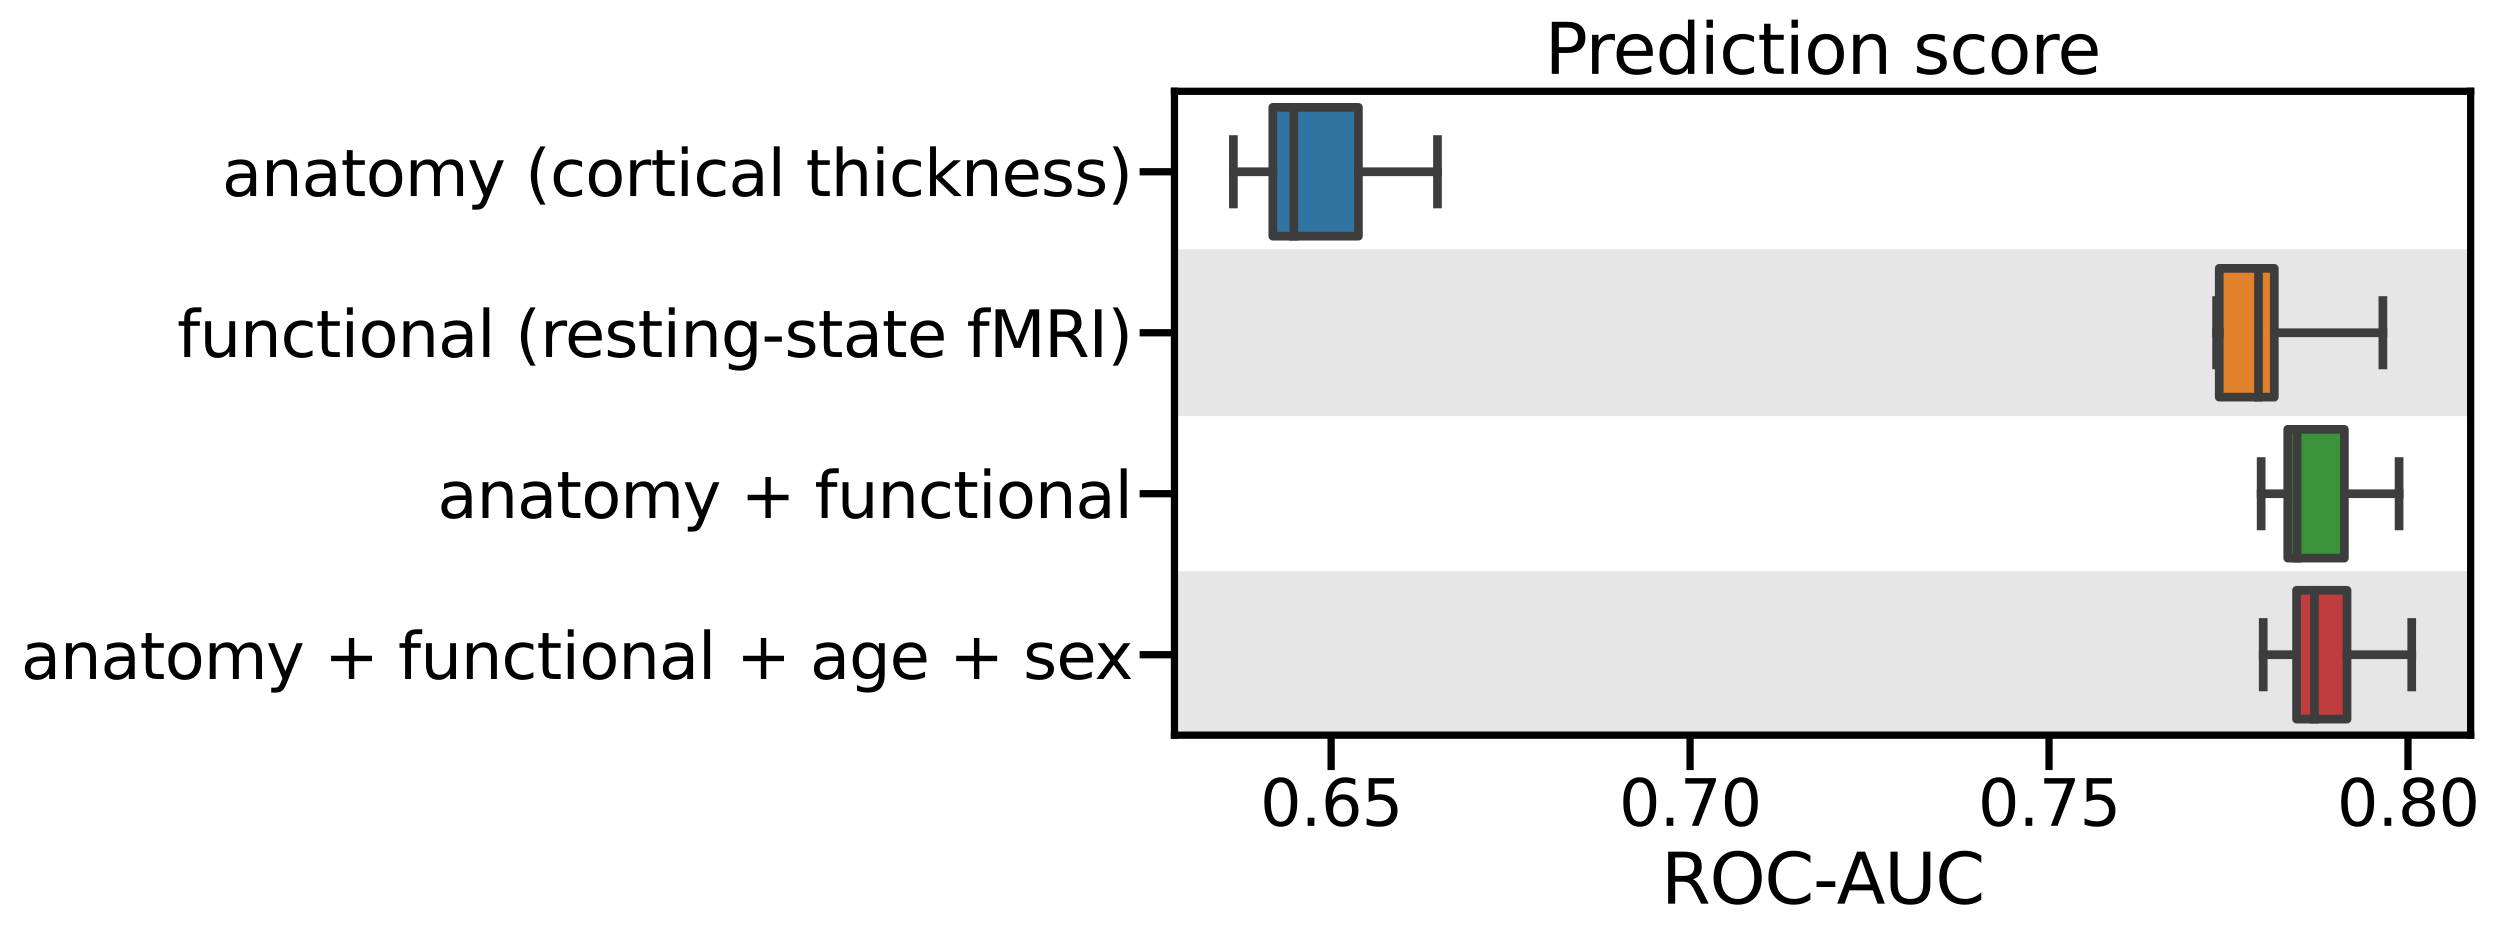<?xml version="1.0" encoding="utf-8" standalone="no"?>
<!DOCTYPE svg PUBLIC "-//W3C//DTD SVG 1.1//EN"
  "http://www.w3.org/Graphics/SVG/1.1/DTD/svg11.dtd">
<svg height="323.416pt" version="1.1" viewBox="0 0 860.988 323.416" width="860.988pt" xmlns="http://www.w3.org/2000/svg" xmlns:xlink="http://www.w3.org/1999/xlink">
 <defs>
  <style type="text/css">*{stroke-linecap:butt;stroke-linejoin:round;}</style>
 </defs>
 <g id="figure_1">
  <g id="patch_1">
   <path d="M 0 323.416 
L 860.988 323.416 
L 860.988 0 
L 0 0 
z
" style="fill:#ffffff;"/>
  </g>
  <g id="axes_1">
   <g id="patch_2">
    <path d="M 404.479 253.196 
L 850.879 253.196 
L 850.879 31.436 
L 404.479 31.436 
z
" style="fill:#ffffff;"/>
   </g>
   <g id="patch_3">
    <path clip-path="url(#pa414829c47)" d="M 404.479 86.876 
L 404.479 142.316 
L 850.879 142.316 
L 850.879 86.876 
z
" style="fill:#e6e6e6;stroke:#e6e6e6;stroke-linejoin:miter;stroke-width:2;"/>
   </g>
   <g id="patch_4">
    <path clip-path="url(#pa414829c47)" d="M 404.479 197.756 
L 404.479 253.196 
L 850.879 253.196 
L 850.879 197.756 
z
" style="fill:#e6e6e6;stroke:#e6e6e6;stroke-linejoin:miter;stroke-width:2;"/>
   </g>
   <g id="patch_5">
    <path clip-path="url(#pa414829c47)" d="M 438.352 36.98 
L 438.352 81.332 
L 467.829 81.332 
L 467.829 36.98 
L 438.352 36.98 
z
" style="fill:#3274a1;stroke:#3d3d3d;stroke-linejoin:miter;stroke-width:3;"/>
   </g>
   <g id="patch_6">
    <path clip-path="url(#pa414829c47)" d="M 764.297 92.42 
L 764.297 136.772 
L 783.261 136.772 
L 783.261 92.42 
L 764.297 92.42 
z
" style="fill:#e1812c;stroke:#3d3d3d;stroke-linejoin:miter;stroke-width:3;"/>
   </g>
   <g id="patch_7">
    <path clip-path="url(#pa414829c47)" d="M 787.89 147.86 
L 787.89 192.212 
L 807.389 192.212 
L 807.389 147.86 
L 787.89 147.86 
z
" style="fill:#3a923a;stroke:#3d3d3d;stroke-linejoin:miter;stroke-width:3;"/>
   </g>
   <g id="patch_8">
    <path clip-path="url(#pa414829c47)" d="M 790.925 203.3 
L 790.925 247.652 
L 808.306 247.652 
L 808.306 203.3 
L 790.925 203.3 
z
" style="fill:#c03d3e;stroke:#3d3d3d;stroke-linejoin:miter;stroke-width:3;"/>
   </g>
   <g id="matplotlib.axis_1">
    <g id="xtick_1">
     <g id="line2d_1">
      <defs>
       <path d="M 0 0 
L 0 12 
" id="m2cc6577dfe" style="stroke:#000000;stroke-width:2.5;"/>
      </defs>
      <g>
       <use style="stroke:#000000;stroke-width:2.5;" x="458.433" xlink:href="#m2cc6577dfe" y="253.196"/>
      </g>
     </g>
     <g id="text_1">
      <!-- 0.65 -->
      <g transform="translate(433.94 284.413)scale(0.22 -0.22)">
       <defs>
        <path d="M 2034 4250 
Q 1547 4250 1301 3770 
Q 1056 3291 1056 2328 
Q 1056 1369 1301 889 
Q 1547 409 2034 409 
Q 2525 409 2770 889 
Q 3016 1369 3016 2328 
Q 3016 3291 2770 3770 
Q 2525 4250 2034 4250 
z
M 2034 4750 
Q 2819 4750 3233 4129 
Q 3647 3509 3647 2328 
Q 3647 1150 3233 529 
Q 2819 -91 2034 -91 
Q 1250 -91 836 529 
Q 422 1150 422 2328 
Q 422 3509 836 4129 
Q 1250 4750 2034 4750 
z
" id="DejaVuSans-30" transform="scale(0.016)"/>
        <path d="M 684 794 
L 1344 794 
L 1344 0 
L 684 0 
L 684 794 
z
" id="DejaVuSans-2e" transform="scale(0.016)"/>
        <path d="M 2113 2584 
Q 1688 2584 1439 2293 
Q 1191 2003 1191 1497 
Q 1191 994 1439 701 
Q 1688 409 2113 409 
Q 2538 409 2786 701 
Q 3034 994 3034 1497 
Q 3034 2003 2786 2293 
Q 2538 2584 2113 2584 
z
M 3366 4563 
L 3366 3988 
Q 3128 4100 2886 4159 
Q 2644 4219 2406 4219 
Q 1781 4219 1451 3797 
Q 1122 3375 1075 2522 
Q 1259 2794 1537 2939 
Q 1816 3084 2150 3084 
Q 2853 3084 3261 2657 
Q 3669 2231 3669 1497 
Q 3669 778 3244 343 
Q 2819 -91 2113 -91 
Q 1303 -91 875 529 
Q 447 1150 447 2328 
Q 447 3434 972 4092 
Q 1497 4750 2381 4750 
Q 2619 4750 2861 4703 
Q 3103 4656 3366 4563 
z
" id="DejaVuSans-36" transform="scale(0.016)"/>
        <path d="M 691 4666 
L 3169 4666 
L 3169 4134 
L 1269 4134 
L 1269 2991 
Q 1406 3038 1543 3061 
Q 1681 3084 1819 3084 
Q 2600 3084 3056 2656 
Q 3513 2228 3513 1497 
Q 3513 744 3044 326 
Q 2575 -91 1722 -91 
Q 1428 -91 1123 -41 
Q 819 9 494 109 
L 494 744 
Q 775 591 1075 516 
Q 1375 441 1709 441 
Q 2250 441 2565 725 
Q 2881 1009 2881 1497 
Q 2881 1984 2565 2268 
Q 2250 2553 1709 2553 
Q 1456 2553 1204 2497 
Q 953 2441 691 2322 
L 691 4666 
z
" id="DejaVuSans-35" transform="scale(0.016)"/>
       </defs>
       <use xlink:href="#DejaVuSans-30"/>
       <use x="63.623" xlink:href="#DejaVuSans-2e"/>
       <use x="95.41" xlink:href="#DejaVuSans-36"/>
       <use x="159.033" xlink:href="#DejaVuSans-35"/>
      </g>
     </g>
    </g>
    <g id="xtick_2">
     <g id="line2d_2">
      <g>
       <use style="stroke:#000000;stroke-width:2.5;" x="582.054" xlink:href="#m2cc6577dfe" y="253.196"/>
      </g>
     </g>
     <g id="text_2">
      <!-- 0.70 -->
      <g transform="translate(557.561 284.413)scale(0.22 -0.22)">
       <defs>
        <path d="M 525 4666 
L 3525 4666 
L 3525 4397 
L 1831 0 
L 1172 0 
L 2766 4134 
L 525 4134 
L 525 4666 
z
" id="DejaVuSans-37" transform="scale(0.016)"/>
       </defs>
       <use xlink:href="#DejaVuSans-30"/>
       <use x="63.623" xlink:href="#DejaVuSans-2e"/>
       <use x="95.41" xlink:href="#DejaVuSans-37"/>
       <use x="159.033" xlink:href="#DejaVuSans-30"/>
      </g>
     </g>
    </g>
    <g id="xtick_3">
     <g id="line2d_3">
      <g>
       <use style="stroke:#000000;stroke-width:2.5;" x="705.675" xlink:href="#m2cc6577dfe" y="253.196"/>
      </g>
     </g>
     <g id="text_3">
      <!-- 0.75 -->
      <g transform="translate(681.183 284.413)scale(0.22 -0.22)">
       <use xlink:href="#DejaVuSans-30"/>
       <use x="63.623" xlink:href="#DejaVuSans-2e"/>
       <use x="95.41" xlink:href="#DejaVuSans-37"/>
       <use x="159.033" xlink:href="#DejaVuSans-35"/>
      </g>
     </g>
    </g>
    <g id="xtick_4">
     <g id="line2d_4">
      <g>
       <use style="stroke:#000000;stroke-width:2.5;" x="829.296" xlink:href="#m2cc6577dfe" y="253.196"/>
      </g>
     </g>
     <g id="text_4">
      <!-- 0.80 -->
      <g transform="translate(804.804 284.413)scale(0.22 -0.22)">
       <defs>
        <path d="M 2034 2216 
Q 1584 2216 1326 1975 
Q 1069 1734 1069 1313 
Q 1069 891 1326 650 
Q 1584 409 2034 409 
Q 2484 409 2743 651 
Q 3003 894 3003 1313 
Q 3003 1734 2745 1975 
Q 2488 2216 2034 2216 
z
M 1403 2484 
Q 997 2584 770 2862 
Q 544 3141 544 3541 
Q 544 4100 942 4425 
Q 1341 4750 2034 4750 
Q 2731 4750 3128 4425 
Q 3525 4100 3525 3541 
Q 3525 3141 3298 2862 
Q 3072 2584 2669 2484 
Q 3125 2378 3379 2068 
Q 3634 1759 3634 1313 
Q 3634 634 3220 271 
Q 2806 -91 2034 -91 
Q 1263 -91 848 271 
Q 434 634 434 1313 
Q 434 1759 690 2068 
Q 947 2378 1403 2484 
z
M 1172 3481 
Q 1172 3119 1398 2916 
Q 1625 2713 2034 2713 
Q 2441 2713 2670 2916 
Q 2900 3119 2900 3481 
Q 2900 3844 2670 4047 
Q 2441 4250 2034 4250 
Q 1625 4250 1398 4047 
Q 1172 3844 1172 3481 
z
" id="DejaVuSans-38" transform="scale(0.016)"/>
       </defs>
       <use xlink:href="#DejaVuSans-30"/>
       <use x="63.623" xlink:href="#DejaVuSans-2e"/>
       <use x="95.41" xlink:href="#DejaVuSans-38"/>
       <use x="159.033" xlink:href="#DejaVuSans-30"/>
      </g>
     </g>
    </g>
    <g id="text_5">
     <!-- ROC-AUC -->
     <g transform="translate(572.086 311.224)scale(0.24 -0.24)">
      <defs>
       <path d="M 2841 2188 
Q 3044 2119 3236 1894 
Q 3428 1669 3622 1275 
L 4263 0 
L 3584 0 
L 2988 1197 
Q 2756 1666 2539 1819 
Q 2322 1972 1947 1972 
L 1259 1972 
L 1259 0 
L 628 0 
L 628 4666 
L 2053 4666 
Q 2853 4666 3247 4331 
Q 3641 3997 3641 3322 
Q 3641 2881 3436 2590 
Q 3231 2300 2841 2188 
z
M 1259 4147 
L 1259 2491 
L 2053 2491 
Q 2509 2491 2742 2702 
Q 2975 2913 2975 3322 
Q 2975 3731 2742 3939 
Q 2509 4147 2053 4147 
L 1259 4147 
z
" id="DejaVuSans-52" transform="scale(0.016)"/>
       <path d="M 2522 4238 
Q 1834 4238 1429 3725 
Q 1025 3213 1025 2328 
Q 1025 1447 1429 934 
Q 1834 422 2522 422 
Q 3209 422 3611 934 
Q 4013 1447 4013 2328 
Q 4013 3213 3611 3725 
Q 3209 4238 2522 4238 
z
M 2522 4750 
Q 3503 4750 4090 4092 
Q 4678 3434 4678 2328 
Q 4678 1225 4090 567 
Q 3503 -91 2522 -91 
Q 1538 -91 948 565 
Q 359 1222 359 2328 
Q 359 3434 948 4092 
Q 1538 4750 2522 4750 
z
" id="DejaVuSans-4f" transform="scale(0.016)"/>
       <path d="M 4122 4306 
L 4122 3641 
Q 3803 3938 3442 4084 
Q 3081 4231 2675 4231 
Q 1875 4231 1450 3742 
Q 1025 3253 1025 2328 
Q 1025 1406 1450 917 
Q 1875 428 2675 428 
Q 3081 428 3442 575 
Q 3803 722 4122 1019 
L 4122 359 
Q 3791 134 3420 21 
Q 3050 -91 2638 -91 
Q 1578 -91 968 557 
Q 359 1206 359 2328 
Q 359 3453 968 4101 
Q 1578 4750 2638 4750 
Q 3056 4750 3426 4639 
Q 3797 4528 4122 4306 
z
" id="DejaVuSans-43" transform="scale(0.016)"/>
       <path d="M 313 2009 
L 1997 2009 
L 1997 1497 
L 313 1497 
L 313 2009 
z
" id="DejaVuSans-2d" transform="scale(0.016)"/>
       <path d="M 2188 4044 
L 1331 1722 
L 3047 1722 
L 2188 4044 
z
M 1831 4666 
L 2547 4666 
L 4325 0 
L 3669 0 
L 3244 1197 
L 1141 1197 
L 716 0 
L 50 0 
L 1831 4666 
z
" id="DejaVuSans-41" transform="scale(0.016)"/>
       <path d="M 556 4666 
L 1191 4666 
L 1191 1831 
Q 1191 1081 1462 751 
Q 1734 422 2344 422 
Q 2950 422 3222 751 
Q 3494 1081 3494 1831 
L 3494 4666 
L 4128 4666 
L 4128 1753 
Q 4128 841 3676 375 
Q 3225 -91 2344 -91 
Q 1459 -91 1007 375 
Q 556 841 556 1753 
L 556 4666 
z
" id="DejaVuSans-55" transform="scale(0.016)"/>
      </defs>
      <use xlink:href="#DejaVuSans-52"/>
      <use x="69.482" xlink:href="#DejaVuSans-4f"/>
      <use x="148.193" xlink:href="#DejaVuSans-43"/>
      <use x="218.018" xlink:href="#DejaVuSans-2d"/>
      <use x="251.852" xlink:href="#DejaVuSans-41"/>
      <use x="320.26" xlink:href="#DejaVuSans-55"/>
      <use x="393.453" xlink:href="#DejaVuSans-43"/>
     </g>
    </g>
   </g>
   <g id="matplotlib.axis_2">
    <g id="ytick_1">
     <g id="line2d_5">
      <defs>
       <path d="M 0 0 
L -12 0 
" id="m48814498b6" style="stroke:#000000;stroke-width:2.5;"/>
      </defs>
      <g>
       <use style="stroke:#000000;stroke-width:2.5;" x="404.479" xlink:href="#m48814498b6" y="59.156"/>
      </g>
     </g>
     <g id="text_6">
      <!-- anatomy (cortical thickness) -->
      <g transform="translate(76.442 67.515)scale(0.22 -0.22)">
       <defs>
        <path d="M 2194 1759 
Q 1497 1759 1228 1600 
Q 959 1441 959 1056 
Q 959 750 1161 570 
Q 1363 391 1709 391 
Q 2188 391 2477 730 
Q 2766 1069 2766 1631 
L 2766 1759 
L 2194 1759 
z
M 3341 1997 
L 3341 0 
L 2766 0 
L 2766 531 
Q 2569 213 2275 61 
Q 1981 -91 1556 -91 
Q 1019 -91 701 211 
Q 384 513 384 1019 
Q 384 1609 779 1909 
Q 1175 2209 1959 2209 
L 2766 2209 
L 2766 2266 
Q 2766 2663 2505 2880 
Q 2244 3097 1772 3097 
Q 1472 3097 1187 3025 
Q 903 2953 641 2809 
L 641 3341 
Q 956 3463 1253 3523 
Q 1550 3584 1831 3584 
Q 2591 3584 2966 3190 
Q 3341 2797 3341 1997 
z
" id="DejaVuSans-61" transform="scale(0.016)"/>
        <path d="M 3513 2113 
L 3513 0 
L 2938 0 
L 2938 2094 
Q 2938 2591 2744 2837 
Q 2550 3084 2163 3084 
Q 1697 3084 1428 2787 
Q 1159 2491 1159 1978 
L 1159 0 
L 581 0 
L 581 3500 
L 1159 3500 
L 1159 2956 
Q 1366 3272 1645 3428 
Q 1925 3584 2291 3584 
Q 2894 3584 3203 3211 
Q 3513 2838 3513 2113 
z
" id="DejaVuSans-6e" transform="scale(0.016)"/>
        <path d="M 1172 4494 
L 1172 3500 
L 2356 3500 
L 2356 3053 
L 1172 3053 
L 1172 1153 
Q 1172 725 1289 603 
Q 1406 481 1766 481 
L 2356 481 
L 2356 0 
L 1766 0 
Q 1100 0 847 248 
Q 594 497 594 1153 
L 594 3053 
L 172 3053 
L 172 3500 
L 594 3500 
L 594 4494 
L 1172 4494 
z
" id="DejaVuSans-74" transform="scale(0.016)"/>
        <path d="M 1959 3097 
Q 1497 3097 1228 2736 
Q 959 2375 959 1747 
Q 959 1119 1226 758 
Q 1494 397 1959 397 
Q 2419 397 2687 759 
Q 2956 1122 2956 1747 
Q 2956 2369 2687 2733 
Q 2419 3097 1959 3097 
z
M 1959 3584 
Q 2709 3584 3137 3096 
Q 3566 2609 3566 1747 
Q 3566 888 3137 398 
Q 2709 -91 1959 -91 
Q 1206 -91 779 398 
Q 353 888 353 1747 
Q 353 2609 779 3096 
Q 1206 3584 1959 3584 
z
" id="DejaVuSans-6f" transform="scale(0.016)"/>
        <path d="M 3328 2828 
Q 3544 3216 3844 3400 
Q 4144 3584 4550 3584 
Q 5097 3584 5394 3201 
Q 5691 2819 5691 2113 
L 5691 0 
L 5113 0 
L 5113 2094 
Q 5113 2597 4934 2840 
Q 4756 3084 4391 3084 
Q 3944 3084 3684 2787 
Q 3425 2491 3425 1978 
L 3425 0 
L 2847 0 
L 2847 2094 
Q 2847 2600 2669 2842 
Q 2491 3084 2119 3084 
Q 1678 3084 1418 2786 
Q 1159 2488 1159 1978 
L 1159 0 
L 581 0 
L 581 3500 
L 1159 3500 
L 1159 2956 
Q 1356 3278 1631 3431 
Q 1906 3584 2284 3584 
Q 2666 3584 2933 3390 
Q 3200 3197 3328 2828 
z
" id="DejaVuSans-6d" transform="scale(0.016)"/>
        <path d="M 2059 -325 
Q 1816 -950 1584 -1140 
Q 1353 -1331 966 -1331 
L 506 -1331 
L 506 -850 
L 844 -850 
Q 1081 -850 1212 -737 
Q 1344 -625 1503 -206 
L 1606 56 
L 191 3500 
L 800 3500 
L 1894 763 
L 2988 3500 
L 3597 3500 
L 2059 -325 
z
" id="DejaVuSans-79" transform="scale(0.016)"/>
        <path id="DejaVuSans-20" transform="scale(0.016)"/>
        <path d="M 1984 4856 
Q 1566 4138 1362 3434 
Q 1159 2731 1159 2009 
Q 1159 1288 1364 580 
Q 1569 -128 1984 -844 
L 1484 -844 
Q 1016 -109 783 600 
Q 550 1309 550 2009 
Q 550 2706 781 3412 
Q 1013 4119 1484 4856 
L 1984 4856 
z
" id="DejaVuSans-28" transform="scale(0.016)"/>
        <path d="M 3122 3366 
L 3122 2828 
Q 2878 2963 2633 3030 
Q 2388 3097 2138 3097 
Q 1578 3097 1268 2742 
Q 959 2388 959 1747 
Q 959 1106 1268 751 
Q 1578 397 2138 397 
Q 2388 397 2633 464 
Q 2878 531 3122 666 
L 3122 134 
Q 2881 22 2623 -34 
Q 2366 -91 2075 -91 
Q 1284 -91 818 406 
Q 353 903 353 1747 
Q 353 2603 823 3093 
Q 1294 3584 2113 3584 
Q 2378 3584 2631 3529 
Q 2884 3475 3122 3366 
z
" id="DejaVuSans-63" transform="scale(0.016)"/>
        <path d="M 2631 2963 
Q 2534 3019 2420 3045 
Q 2306 3072 2169 3072 
Q 1681 3072 1420 2755 
Q 1159 2438 1159 1844 
L 1159 0 
L 581 0 
L 581 3500 
L 1159 3500 
L 1159 2956 
Q 1341 3275 1631 3429 
Q 1922 3584 2338 3584 
Q 2397 3584 2469 3576 
Q 2541 3569 2628 3553 
L 2631 2963 
z
" id="DejaVuSans-72" transform="scale(0.016)"/>
        <path d="M 603 3500 
L 1178 3500 
L 1178 0 
L 603 0 
L 603 3500 
z
M 603 4863 
L 1178 4863 
L 1178 4134 
L 603 4134 
L 603 4863 
z
" id="DejaVuSans-69" transform="scale(0.016)"/>
        <path d="M 603 4863 
L 1178 4863 
L 1178 0 
L 603 0 
L 603 4863 
z
" id="DejaVuSans-6c" transform="scale(0.016)"/>
        <path d="M 3513 2113 
L 3513 0 
L 2938 0 
L 2938 2094 
Q 2938 2591 2744 2837 
Q 2550 3084 2163 3084 
Q 1697 3084 1428 2787 
Q 1159 2491 1159 1978 
L 1159 0 
L 581 0 
L 581 4863 
L 1159 4863 
L 1159 2956 
Q 1366 3272 1645 3428 
Q 1925 3584 2291 3584 
Q 2894 3584 3203 3211 
Q 3513 2838 3513 2113 
z
" id="DejaVuSans-68" transform="scale(0.016)"/>
        <path d="M 581 4863 
L 1159 4863 
L 1159 1991 
L 2875 3500 
L 3609 3500 
L 1753 1863 
L 3688 0 
L 2938 0 
L 1159 1709 
L 1159 0 
L 581 0 
L 581 4863 
z
" id="DejaVuSans-6b" transform="scale(0.016)"/>
        <path d="M 3597 1894 
L 3597 1613 
L 953 1613 
Q 991 1019 1311 708 
Q 1631 397 2203 397 
Q 2534 397 2845 478 
Q 3156 559 3463 722 
L 3463 178 
Q 3153 47 2828 -22 
Q 2503 -91 2169 -91 
Q 1331 -91 842 396 
Q 353 884 353 1716 
Q 353 2575 817 3079 
Q 1281 3584 2069 3584 
Q 2775 3584 3186 3129 
Q 3597 2675 3597 1894 
z
M 3022 2063 
Q 3016 2534 2758 2815 
Q 2500 3097 2075 3097 
Q 1594 3097 1305 2825 
Q 1016 2553 972 2059 
L 3022 2063 
z
" id="DejaVuSans-65" transform="scale(0.016)"/>
        <path d="M 2834 3397 
L 2834 2853 
Q 2591 2978 2328 3040 
Q 2066 3103 1784 3103 
Q 1356 3103 1142 2972 
Q 928 2841 928 2578 
Q 928 2378 1081 2264 
Q 1234 2150 1697 2047 
L 1894 2003 
Q 2506 1872 2764 1633 
Q 3022 1394 3022 966 
Q 3022 478 2636 193 
Q 2250 -91 1575 -91 
Q 1294 -91 989 -36 
Q 684 19 347 128 
L 347 722 
Q 666 556 975 473 
Q 1284 391 1588 391 
Q 1994 391 2212 530 
Q 2431 669 2431 922 
Q 2431 1156 2273 1281 
Q 2116 1406 1581 1522 
L 1381 1569 
Q 847 1681 609 1914 
Q 372 2147 372 2553 
Q 372 3047 722 3315 
Q 1072 3584 1716 3584 
Q 2034 3584 2315 3537 
Q 2597 3491 2834 3397 
z
" id="DejaVuSans-73" transform="scale(0.016)"/>
        <path d="M 513 4856 
L 1013 4856 
Q 1481 4119 1714 3412 
Q 1947 2706 1947 2009 
Q 1947 1309 1714 600 
Q 1481 -109 1013 -844 
L 513 -844 
Q 928 -128 1133 580 
Q 1338 1288 1338 2009 
Q 1338 2731 1133 3434 
Q 928 4138 513 4856 
z
" id="DejaVuSans-29" transform="scale(0.016)"/>
       </defs>
       <use xlink:href="#DejaVuSans-61"/>
       <use x="61.279" xlink:href="#DejaVuSans-6e"/>
       <use x="124.658" xlink:href="#DejaVuSans-61"/>
       <use x="185.938" xlink:href="#DejaVuSans-74"/>
       <use x="225.146" xlink:href="#DejaVuSans-6f"/>
       <use x="286.328" xlink:href="#DejaVuSans-6d"/>
       <use x="383.74" xlink:href="#DejaVuSans-79"/>
       <use x="442.92" xlink:href="#DejaVuSans-20"/>
       <use x="474.707" xlink:href="#DejaVuSans-28"/>
       <use x="513.721" xlink:href="#DejaVuSans-63"/>
       <use x="568.701" xlink:href="#DejaVuSans-6f"/>
       <use x="629.883" xlink:href="#DejaVuSans-72"/>
       <use x="670.996" xlink:href="#DejaVuSans-74"/>
       <use x="710.205" xlink:href="#DejaVuSans-69"/>
       <use x="737.988" xlink:href="#DejaVuSans-63"/>
       <use x="792.969" xlink:href="#DejaVuSans-61"/>
       <use x="854.248" xlink:href="#DejaVuSans-6c"/>
       <use x="882.031" xlink:href="#DejaVuSans-20"/>
       <use x="913.818" xlink:href="#DejaVuSans-74"/>
       <use x="953.027" xlink:href="#DejaVuSans-68"/>
       <use x="1016.406" xlink:href="#DejaVuSans-69"/>
       <use x="1044.189" xlink:href="#DejaVuSans-63"/>
       <use x="1099.17" xlink:href="#DejaVuSans-6b"/>
       <use x="1157.08" xlink:href="#DejaVuSans-6e"/>
       <use x="1220.459" xlink:href="#DejaVuSans-65"/>
       <use x="1281.982" xlink:href="#DejaVuSans-73"/>
       <use x="1334.082" xlink:href="#DejaVuSans-73"/>
       <use x="1386.182" xlink:href="#DejaVuSans-29"/>
      </g>
     </g>
    </g>
    <g id="ytick_2">
     <g id="line2d_6">
      <g>
       <use style="stroke:#000000;stroke-width:2.5;" x="404.479" xlink:href="#m48814498b6" y="114.596"/>
      </g>
     </g>
     <g id="text_7">
      <!-- functional (resting-state fMRI) -->
      <g transform="translate(61.007 122.955)scale(0.22 -0.22)">
       <defs>
        <path d="M 2375 4863 
L 2375 4384 
L 1825 4384 
Q 1516 4384 1395 4259 
Q 1275 4134 1275 3809 
L 1275 3500 
L 2222 3500 
L 2222 3053 
L 1275 3053 
L 1275 0 
L 697 0 
L 697 3053 
L 147 3053 
L 147 3500 
L 697 3500 
L 697 3744 
Q 697 4328 969 4595 
Q 1241 4863 1831 4863 
L 2375 4863 
z
" id="DejaVuSans-66" transform="scale(0.016)"/>
        <path d="M 544 1381 
L 544 3500 
L 1119 3500 
L 1119 1403 
Q 1119 906 1312 657 
Q 1506 409 1894 409 
Q 2359 409 2629 706 
Q 2900 1003 2900 1516 
L 2900 3500 
L 3475 3500 
L 3475 0 
L 2900 0 
L 2900 538 
Q 2691 219 2414 64 
Q 2138 -91 1772 -91 
Q 1169 -91 856 284 
Q 544 659 544 1381 
z
M 1991 3584 
L 1991 3584 
z
" id="DejaVuSans-75" transform="scale(0.016)"/>
        <path d="M 2906 1791 
Q 2906 2416 2648 2759 
Q 2391 3103 1925 3103 
Q 1463 3103 1205 2759 
Q 947 2416 947 1791 
Q 947 1169 1205 825 
Q 1463 481 1925 481 
Q 2391 481 2648 825 
Q 2906 1169 2906 1791 
z
M 3481 434 
Q 3481 -459 3084 -895 
Q 2688 -1331 1869 -1331 
Q 1566 -1331 1297 -1286 
Q 1028 -1241 775 -1147 
L 775 -588 
Q 1028 -725 1275 -790 
Q 1522 -856 1778 -856 
Q 2344 -856 2625 -561 
Q 2906 -266 2906 331 
L 2906 616 
Q 2728 306 2450 153 
Q 2172 0 1784 0 
Q 1141 0 747 490 
Q 353 981 353 1791 
Q 353 2603 747 3093 
Q 1141 3584 1784 3584 
Q 2172 3584 2450 3431 
Q 2728 3278 2906 2969 
L 2906 3500 
L 3481 3500 
L 3481 434 
z
" id="DejaVuSans-67" transform="scale(0.016)"/>
        <path d="M 628 4666 
L 1569 4666 
L 2759 1491 
L 3956 4666 
L 4897 4666 
L 4897 0 
L 4281 0 
L 4281 4097 
L 3078 897 
L 2444 897 
L 1241 4097 
L 1241 0 
L 628 0 
L 628 4666 
z
" id="DejaVuSans-4d" transform="scale(0.016)"/>
        <path d="M 628 4666 
L 1259 4666 
L 1259 0 
L 628 0 
L 628 4666 
z
" id="DejaVuSans-49" transform="scale(0.016)"/>
       </defs>
       <use xlink:href="#DejaVuSans-66"/>
       <use x="35.205" xlink:href="#DejaVuSans-75"/>
       <use x="98.584" xlink:href="#DejaVuSans-6e"/>
       <use x="161.963" xlink:href="#DejaVuSans-63"/>
       <use x="216.943" xlink:href="#DejaVuSans-74"/>
       <use x="256.152" xlink:href="#DejaVuSans-69"/>
       <use x="283.936" xlink:href="#DejaVuSans-6f"/>
       <use x="345.117" xlink:href="#DejaVuSans-6e"/>
       <use x="408.496" xlink:href="#DejaVuSans-61"/>
       <use x="469.775" xlink:href="#DejaVuSans-6c"/>
       <use x="497.559" xlink:href="#DejaVuSans-20"/>
       <use x="529.346" xlink:href="#DejaVuSans-28"/>
       <use x="568.359" xlink:href="#DejaVuSans-72"/>
       <use x="607.223" xlink:href="#DejaVuSans-65"/>
       <use x="668.746" xlink:href="#DejaVuSans-73"/>
       <use x="720.846" xlink:href="#DejaVuSans-74"/>
       <use x="760.055" xlink:href="#DejaVuSans-69"/>
       <use x="787.838" xlink:href="#DejaVuSans-6e"/>
       <use x="851.217" xlink:href="#DejaVuSans-67"/>
       <use x="914.693" xlink:href="#DejaVuSans-2d"/>
       <use x="950.777" xlink:href="#DejaVuSans-73"/>
       <use x="1002.877" xlink:href="#DejaVuSans-74"/>
       <use x="1042.086" xlink:href="#DejaVuSans-61"/>
       <use x="1103.365" xlink:href="#DejaVuSans-74"/>
       <use x="1142.574" xlink:href="#DejaVuSans-65"/>
       <use x="1204.098" xlink:href="#DejaVuSans-20"/>
       <use x="1235.885" xlink:href="#DejaVuSans-66"/>
       <use x="1271.09" xlink:href="#DejaVuSans-4d"/>
       <use x="1357.369" xlink:href="#DejaVuSans-52"/>
       <use x="1426.852" xlink:href="#DejaVuSans-49"/>
       <use x="1456.344" xlink:href="#DejaVuSans-29"/>
      </g>
     </g>
    </g>
    <g id="ytick_3">
     <g id="line2d_7">
      <g>
       <use style="stroke:#000000;stroke-width:2.5;" x="404.479" xlink:href="#m48814498b6" y="170.036"/>
      </g>
     </g>
     <g id="text_8">
      <!-- anatomy + functional -->
      <g transform="translate(150.657 178.395)scale(0.22 -0.22)">
       <defs>
        <path d="M 2944 4013 
L 2944 2272 
L 4684 2272 
L 4684 1741 
L 2944 1741 
L 2944 0 
L 2419 0 
L 2419 1741 
L 678 1741 
L 678 2272 
L 2419 2272 
L 2419 4013 
L 2944 4013 
z
" id="DejaVuSans-2b" transform="scale(0.016)"/>
       </defs>
       <use xlink:href="#DejaVuSans-61"/>
       <use x="61.279" xlink:href="#DejaVuSans-6e"/>
       <use x="124.658" xlink:href="#DejaVuSans-61"/>
       <use x="185.938" xlink:href="#DejaVuSans-74"/>
       <use x="225.146" xlink:href="#DejaVuSans-6f"/>
       <use x="286.328" xlink:href="#DejaVuSans-6d"/>
       <use x="383.74" xlink:href="#DejaVuSans-79"/>
       <use x="442.92" xlink:href="#DejaVuSans-20"/>
       <use x="474.707" xlink:href="#DejaVuSans-2b"/>
       <use x="558.496" xlink:href="#DejaVuSans-20"/>
       <use x="590.283" xlink:href="#DejaVuSans-66"/>
       <use x="625.488" xlink:href="#DejaVuSans-75"/>
       <use x="688.867" xlink:href="#DejaVuSans-6e"/>
       <use x="752.246" xlink:href="#DejaVuSans-63"/>
       <use x="807.227" xlink:href="#DejaVuSans-74"/>
       <use x="846.436" xlink:href="#DejaVuSans-69"/>
       <use x="874.219" xlink:href="#DejaVuSans-6f"/>
       <use x="935.4" xlink:href="#DejaVuSans-6e"/>
       <use x="998.779" xlink:href="#DejaVuSans-61"/>
       <use x="1060.059" xlink:href="#DejaVuSans-6c"/>
      </g>
     </g>
    </g>
    <g id="ytick_4">
     <g id="line2d_8">
      <g>
       <use style="stroke:#000000;stroke-width:2.5;" x="404.479" xlink:href="#m48814498b6" y="225.476"/>
      </g>
     </g>
     <g id="text_9">
      <!-- anatomy + functional + age + sex -->
      <g transform="translate(7.2 233.835)scale(0.22 -0.22)">
       <defs>
        <path d="M 3513 3500 
L 2247 1797 
L 3578 0 
L 2900 0 
L 1881 1375 
L 863 0 
L 184 0 
L 1544 1831 
L 300 3500 
L 978 3500 
L 1906 2253 
L 2834 3500 
L 3513 3500 
z
" id="DejaVuSans-78" transform="scale(0.016)"/>
       </defs>
       <use xlink:href="#DejaVuSans-61"/>
       <use x="61.279" xlink:href="#DejaVuSans-6e"/>
       <use x="124.658" xlink:href="#DejaVuSans-61"/>
       <use x="185.938" xlink:href="#DejaVuSans-74"/>
       <use x="225.146" xlink:href="#DejaVuSans-6f"/>
       <use x="286.328" xlink:href="#DejaVuSans-6d"/>
       <use x="383.74" xlink:href="#DejaVuSans-79"/>
       <use x="442.92" xlink:href="#DejaVuSans-20"/>
       <use x="474.707" xlink:href="#DejaVuSans-2b"/>
       <use x="558.496" xlink:href="#DejaVuSans-20"/>
       <use x="590.283" xlink:href="#DejaVuSans-66"/>
       <use x="625.488" xlink:href="#DejaVuSans-75"/>
       <use x="688.867" xlink:href="#DejaVuSans-6e"/>
       <use x="752.246" xlink:href="#DejaVuSans-63"/>
       <use x="807.227" xlink:href="#DejaVuSans-74"/>
       <use x="846.436" xlink:href="#DejaVuSans-69"/>
       <use x="874.219" xlink:href="#DejaVuSans-6f"/>
       <use x="935.4" xlink:href="#DejaVuSans-6e"/>
       <use x="998.779" xlink:href="#DejaVuSans-61"/>
       <use x="1060.059" xlink:href="#DejaVuSans-6c"/>
       <use x="1087.842" xlink:href="#DejaVuSans-20"/>
       <use x="1119.629" xlink:href="#DejaVuSans-2b"/>
       <use x="1203.418" xlink:href="#DejaVuSans-20"/>
       <use x="1235.205" xlink:href="#DejaVuSans-61"/>
       <use x="1296.484" xlink:href="#DejaVuSans-67"/>
       <use x="1359.961" xlink:href="#DejaVuSans-65"/>
       <use x="1421.484" xlink:href="#DejaVuSans-20"/>
       <use x="1453.271" xlink:href="#DejaVuSans-2b"/>
       <use x="1537.061" xlink:href="#DejaVuSans-20"/>
       <use x="1568.848" xlink:href="#DejaVuSans-73"/>
       <use x="1620.947" xlink:href="#DejaVuSans-65"/>
       <use x="1680.721" xlink:href="#DejaVuSans-78"/>
      </g>
     </g>
    </g>
   </g>
   <g id="line2d_9">
    <path clip-path="url(#pa414829c47)" d="M 438.352 59.156 
L 424.77 59.156 
" style="fill:none;stroke:#3d3d3d;stroke-linecap:square;stroke-width:3;"/>
   </g>
   <g id="line2d_10">
    <path clip-path="url(#pa414829c47)" d="M 467.829 59.156 
L 495.058 59.156 
" style="fill:none;stroke:#3d3d3d;stroke-linecap:square;stroke-width:3;"/>
   </g>
   <g id="line2d_11">
    <path clip-path="url(#pa414829c47)" d="M 424.77 48.068 
L 424.77 70.244 
" style="fill:none;stroke:#3d3d3d;stroke-linecap:square;stroke-width:3;"/>
   </g>
   <g id="line2d_12">
    <path clip-path="url(#pa414829c47)" d="M 495.058 48.068 
L 495.058 70.244 
" style="fill:none;stroke:#3d3d3d;stroke-linecap:square;stroke-width:3;"/>
   </g>
   <g id="line2d_13"/>
   <g id="line2d_14">
    <path clip-path="url(#pa414829c47)" d="M 764.297 114.596 
L 763.391 114.596 
" style="fill:none;stroke:#3d3d3d;stroke-linecap:square;stroke-width:3;"/>
   </g>
   <g id="line2d_15">
    <path clip-path="url(#pa414829c47)" d="M 783.261 114.596 
L 820.653 114.596 
" style="fill:none;stroke:#3d3d3d;stroke-linecap:square;stroke-width:3;"/>
   </g>
   <g id="line2d_16">
    <path clip-path="url(#pa414829c47)" d="M 763.391 103.508 
L 763.391 125.684 
" style="fill:none;stroke:#3d3d3d;stroke-linecap:square;stroke-width:3;"/>
   </g>
   <g id="line2d_17">
    <path clip-path="url(#pa414829c47)" d="M 820.653 103.508 
L 820.653 125.684 
" style="fill:none;stroke:#3d3d3d;stroke-linecap:square;stroke-width:3;"/>
   </g>
   <g id="line2d_18"/>
   <g id="line2d_19">
    <path clip-path="url(#pa414829c47)" d="M 787.89 170.036 
L 778.73 170.036 
" style="fill:none;stroke:#3d3d3d;stroke-linecap:square;stroke-width:3;"/>
   </g>
   <g id="line2d_20">
    <path clip-path="url(#pa414829c47)" d="M 807.389 170.036 
L 826.232 170.036 
" style="fill:none;stroke:#3d3d3d;stroke-linecap:square;stroke-width:3;"/>
   </g>
   <g id="line2d_21">
    <path clip-path="url(#pa414829c47)" d="M 778.73 158.948 
L 778.73 181.124 
" style="fill:none;stroke:#3d3d3d;stroke-linecap:square;stroke-width:3;"/>
   </g>
   <g id="line2d_22">
    <path clip-path="url(#pa414829c47)" d="M 826.232 158.948 
L 826.232 181.124 
" style="fill:none;stroke:#3d3d3d;stroke-linecap:square;stroke-width:3;"/>
   </g>
   <g id="line2d_23"/>
   <g id="line2d_24">
    <path clip-path="url(#pa414829c47)" d="M 790.925 225.476 
L 779.44 225.476 
" style="fill:none;stroke:#3d3d3d;stroke-linecap:square;stroke-width:3;"/>
   </g>
   <g id="line2d_25">
    <path clip-path="url(#pa414829c47)" d="M 808.306 225.476 
L 830.588 225.476 
" style="fill:none;stroke:#3d3d3d;stroke-linecap:square;stroke-width:3;"/>
   </g>
   <g id="line2d_26">
    <path clip-path="url(#pa414829c47)" d="M 779.44 214.388 
L 779.44 236.564 
" style="fill:none;stroke:#3d3d3d;stroke-linecap:square;stroke-width:3;"/>
   </g>
   <g id="line2d_27">
    <path clip-path="url(#pa414829c47)" d="M 830.588 214.388 
L 830.588 236.564 
" style="fill:none;stroke:#3d3d3d;stroke-linecap:square;stroke-width:3;"/>
   </g>
   <g id="line2d_28"/>
   <g id="line2d_29">
    <path clip-path="url(#pa414829c47)" d="M 445.568 36.98 
L 445.568 81.332 
" style="fill:none;stroke:#3d3d3d;stroke-linecap:square;stroke-width:3;"/>
   </g>
   <g id="line2d_30">
    <path clip-path="url(#pa414829c47)" d="M 777.813 92.42 
L 777.813 136.772 
" style="fill:none;stroke:#3d3d3d;stroke-linecap:square;stroke-width:3;"/>
   </g>
   <g id="line2d_31">
    <path clip-path="url(#pa414829c47)" d="M 791.089 147.86 
L 791.089 192.212 
" style="fill:none;stroke:#3d3d3d;stroke-linecap:square;stroke-width:3;"/>
   </g>
   <g id="line2d_32">
    <path clip-path="url(#pa414829c47)" d="M 797.082 203.3 
L 797.082 247.652 
" style="fill:none;stroke:#3d3d3d;stroke-linecap:square;stroke-width:3;"/>
   </g>
   <g id="patch_9">
    <path d="M 404.479 253.196 
L 404.479 31.436 
" style="fill:none;stroke:#000000;stroke-linecap:square;stroke-linejoin:miter;stroke-width:2.5;"/>
   </g>
   <g id="patch_10">
    <path d="M 850.879 253.196 
L 850.879 31.436 
" style="fill:none;stroke:#000000;stroke-linecap:square;stroke-linejoin:miter;stroke-width:2.5;"/>
   </g>
   <g id="patch_11">
    <path d="M 404.479 253.196 
L 850.879 253.196 
" style="fill:none;stroke:#000000;stroke-linecap:square;stroke-linejoin:miter;stroke-width:2.5;"/>
   </g>
   <g id="patch_12">
    <path d="M 404.479 31.436 
L 850.879 31.436 
" style="fill:none;stroke:#000000;stroke-linecap:square;stroke-linejoin:miter;stroke-width:2.5;"/>
   </g>
   <g id="text_10">
    <!-- Prediction score -->
    <g transform="translate(532.019 25.436)scale(0.24 -0.24)">
     <defs>
      <path d="M 1259 4147 
L 1259 2394 
L 2053 2394 
Q 2494 2394 2734 2622 
Q 2975 2850 2975 3272 
Q 2975 3691 2734 3919 
Q 2494 4147 2053 4147 
L 1259 4147 
z
M 628 4666 
L 2053 4666 
Q 2838 4666 3239 4311 
Q 3641 3956 3641 3272 
Q 3641 2581 3239 2228 
Q 2838 1875 2053 1875 
L 1259 1875 
L 1259 0 
L 628 0 
L 628 4666 
z
" id="DejaVuSans-50" transform="scale(0.016)"/>
      <path d="M 2906 2969 
L 2906 4863 
L 3481 4863 
L 3481 0 
L 2906 0 
L 2906 525 
Q 2725 213 2448 61 
Q 2172 -91 1784 -91 
Q 1150 -91 751 415 
Q 353 922 353 1747 
Q 353 2572 751 3078 
Q 1150 3584 1784 3584 
Q 2172 3584 2448 3432 
Q 2725 3281 2906 2969 
z
M 947 1747 
Q 947 1113 1208 752 
Q 1469 391 1925 391 
Q 2381 391 2643 752 
Q 2906 1113 2906 1747 
Q 2906 2381 2643 2742 
Q 2381 3103 1925 3103 
Q 1469 3103 1208 2742 
Q 947 2381 947 1747 
z
" id="DejaVuSans-64" transform="scale(0.016)"/>
     </defs>
     <use xlink:href="#DejaVuSans-50"/>
     <use x="58.553" xlink:href="#DejaVuSans-72"/>
     <use x="97.416" xlink:href="#DejaVuSans-65"/>
     <use x="158.939" xlink:href="#DejaVuSans-64"/>
     <use x="222.416" xlink:href="#DejaVuSans-69"/>
     <use x="250.199" xlink:href="#DejaVuSans-63"/>
     <use x="305.18" xlink:href="#DejaVuSans-74"/>
     <use x="344.389" xlink:href="#DejaVuSans-69"/>
     <use x="372.172" xlink:href="#DejaVuSans-6f"/>
     <use x="433.354" xlink:href="#DejaVuSans-6e"/>
     <use x="496.732" xlink:href="#DejaVuSans-20"/>
     <use x="528.52" xlink:href="#DejaVuSans-73"/>
     <use x="580.619" xlink:href="#DejaVuSans-63"/>
     <use x="635.6" xlink:href="#DejaVuSans-6f"/>
     <use x="696.781" xlink:href="#DejaVuSans-72"/>
     <use x="735.645" xlink:href="#DejaVuSans-65"/>
    </g>
   </g>
  </g>
 </g>
 <defs>
  <clipPath id="pa414829c47">
   <rect height="221.76" width="446.4" x="404.479" y="31.436"/>
  </clipPath>
 </defs>
</svg>
